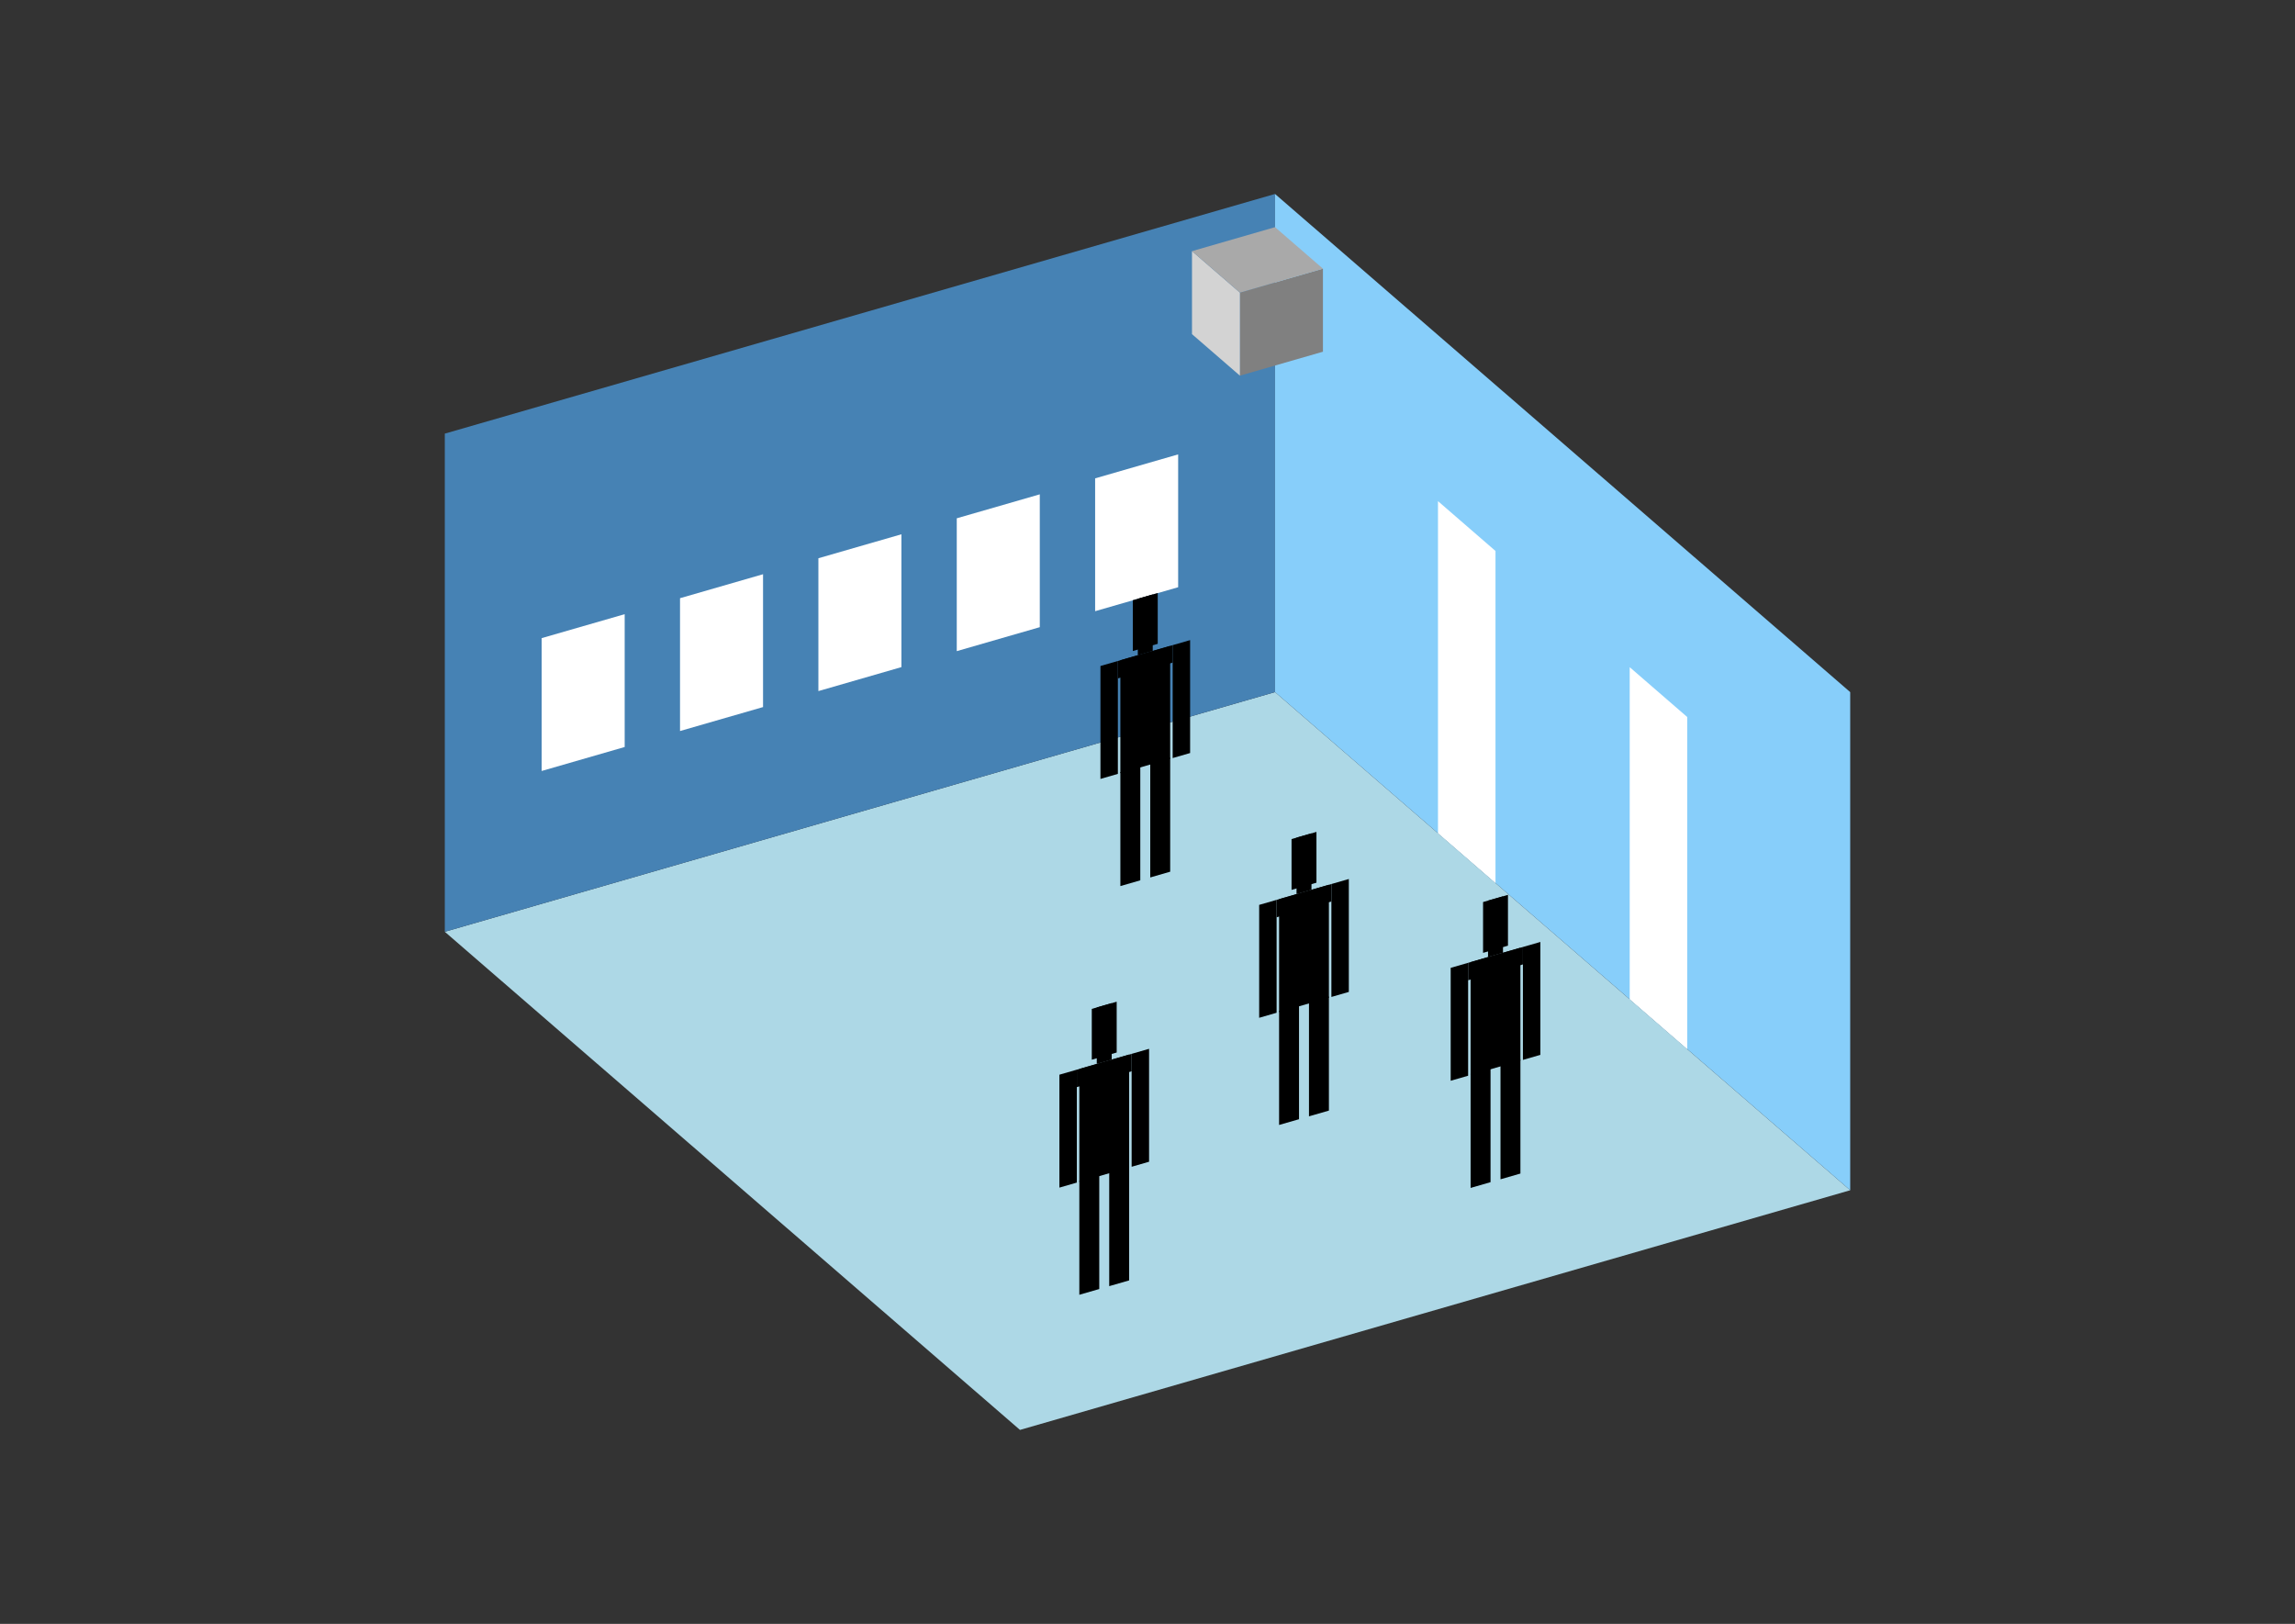<?xml version="1.0" encoding="UTF-8"?>
<svg
  xmlns="http://www.w3.org/2000/svg"
  width="848"
  height="600"
  style="background-color:white"
>
  <rect width="100%" height="100%" fill="#333333" stroke="none"/>
  <polygon fill="lightblue" points="376.884,528.335 164.353,344.277 471.116,255.723 683.647,439.78" />
  <polygon fill="steelblue" points="164.353,344.277 164.353,160.22 471.116,71.665 471.116,255.723" />
  <polygon fill="lightskyblue" points="683.647,439.78 683.647,255.723 471.116,71.665 471.116,255.723" />
  <polygon fill="white" points="552.586,326.278 552.586,203.573 531.333,185.167 531.333,307.872" />
  <polygon fill="white" points="623.43,387.631 623.43,264.925 602.177,246.52 602.177,369.225" />
  <polygon fill="white" points="200.142,284.864 200.142,235.782 230.818,226.926 230.818,276.008" />
  <polygon fill="white" points="251.269,270.105 251.269,221.023 281.945,212.167 281.945,261.249" />
  <polygon fill="white" points="302.396,255.346 302.396,206.264 333.072,197.408 333.072,246.49" />
  <polygon fill="white" points="353.523,240.587 353.523,191.504 384.199,182.649 384.199,231.731" />
  <polygon fill="white" points="404.65,225.827 404.65,176.745 435.327,167.89 435.327,216.972" />
  <polygon fill="grey" points="458.15,138.805 458.15,108.129 488.827,99.273 488.827,129.95" />
  <polygon fill="lightgrey" points="458.15,138.805 458.15,108.129 440.439,92.791 440.439,123.467" />
  <polygon fill="darkgrey" points="458.15,108.129 440.439,92.791 471.116,83.935 488.827,99.273" />
  <polygon fill="hsl(324.0,50.0%,72.092%)" points="413.975,327.393 413.975,285.256 421.337,283.131 421.337,325.268" />
  <polygon fill="hsl(324.0,50.0%,72.092%)" points="432.38,322.08 432.38,279.943 425.018,282.068 425.018,324.205" />
  <polygon fill="hsl(324.0,50.0%,72.092%)" points="406.612,287.799 406.612,246.079 413.054,244.219 413.054,285.939" />
  <polygon fill="hsl(324.0,50.0%,72.092%)" points="433.301,280.095 433.301,238.375 439.743,236.515 439.743,278.235" />
  <polygon fill="hsl(324.0,50.0%,72.092%)" points="413.054,250.661 413.054,244.219 433.301,238.375 433.301,244.817" />
  <polygon fill="hsl(324.0,50.0%,72.092%)" points="413.975,285.674 413.975,243.954 432.38,238.64 432.38,280.36" />
  <polygon fill="hsl(324.0,50.0%,72.092%)" points="418.576,240.539 418.576,221.766 427.779,219.109 427.779,237.883" />
  <polygon fill="hsl(324.0,50.0%,72.092%)" points="420.417,242.094 420.417,221.234 425.938,219.64 425.938,240.5" />
  <polygon fill="hsl(324.0,50.0%,50.66%)" points="472.624,415.657 472.624,373.52 479.987,371.394 479.987,413.531" />
  <polygon fill="hsl(324.0,50.0%,50.66%)" points="491.03,410.343 491.03,368.207 483.668,370.332 483.668,412.469" />
  <polygon fill="hsl(324.0,50.0%,50.66%)" points="465.262,376.062 465.262,334.343 471.704,332.483 471.704,374.203" />
  <polygon fill="hsl(324.0,50.0%,50.66%)" points="491.95,368.358 491.95,326.638 498.392,324.779 498.392,366.498" />
  <polygon fill="hsl(324.0,50.0%,50.66%)" points="471.704,338.925 471.704,332.483 491.95,326.638 491.95,333.08" />
  <polygon fill="hsl(324.0,50.0%,50.66%)" points="472.624,373.937 472.624,332.217 491.03,326.904 491.03,368.624" />
  <polygon fill="hsl(324.0,50.0%,50.66%)" points="477.226,328.803 477.226,310.029 486.429,307.372 486.429,326.146" />
  <polygon fill="hsl(324.0,50.0%,50.66%)" points="479.066,330.358 479.066,309.498 484.588,307.904 484.588,328.764" />
  <polygon fill="hsl(324.0,50.0%,42.218%)" points="398.812,478.4 398.812,436.263 406.174,434.137 406.174,476.274" />
  <polygon fill="hsl(324.0,50.0%,42.218%)" points="417.218,473.086 417.218,430.949 409.855,433.075 409.855,475.212" />
  <polygon fill="hsl(324.0,50.0%,42.218%)" points="391.45,438.805 391.45,397.085 397.892,395.226 397.892,436.945" />
  <polygon fill="hsl(324.0,50.0%,42.218%)" points="418.138,431.101 418.138,389.381 424.58,387.521 424.58,429.241" />
  <polygon fill="hsl(324.0,50.0%,42.218%)" points="397.892,401.668 397.892,395.226 418.138,389.381 418.138,395.823" />
  <polygon fill="hsl(324.0,50.0%,42.218%)" points="398.812,436.68 398.812,394.96 417.218,389.647 417.218,431.367" />
  <polygon fill="hsl(324.0,50.0%,42.218%)" points="403.413,391.546 403.413,372.772 412.616,370.115 412.616,388.889" />
  <polygon fill="hsl(324.0,50.0%,42.218%)" points="405.254,393.1 405.254,372.24 410.776,370.646 410.776,391.506" />
  <polygon fill="hsl(324.0,50.0%,41.758%)" points="543.388,438.92 543.388,396.783 550.751,394.658 550.751,436.795" />
  <polygon fill="hsl(324.0,50.0%,41.758%)" points="561.794,433.607 561.794,391.47 554.432,393.595 554.432,435.732" />
  <polygon fill="hsl(324.0,50.0%,41.758%)" points="536.026,399.325 536.026,357.606 542.468,355.746 542.468,397.466" />
  <polygon fill="hsl(324.0,50.0%,41.758%)" points="562.714,391.621 562.714,349.901 569.156,348.042 569.156,389.762" />
  <polygon fill="hsl(324.0,50.0%,41.758%)" points="542.468,362.188 542.468,355.746 562.714,349.901 562.714,356.343" />
  <polygon fill="hsl(324.0,50.0%,41.758%)" points="543.388,397.2 543.388,355.48 561.794,350.167 561.794,391.887" />
  <polygon fill="hsl(324.0,50.0%,41.758%)" points="547.99,352.066 547.99,333.292 557.193,330.636 557.193,349.409" />
  <polygon fill="hsl(324.0,50.0%,41.758%)" points="549.83,353.621 549.83,332.761 555.352,331.167 555.352,352.027" />
</svg>
